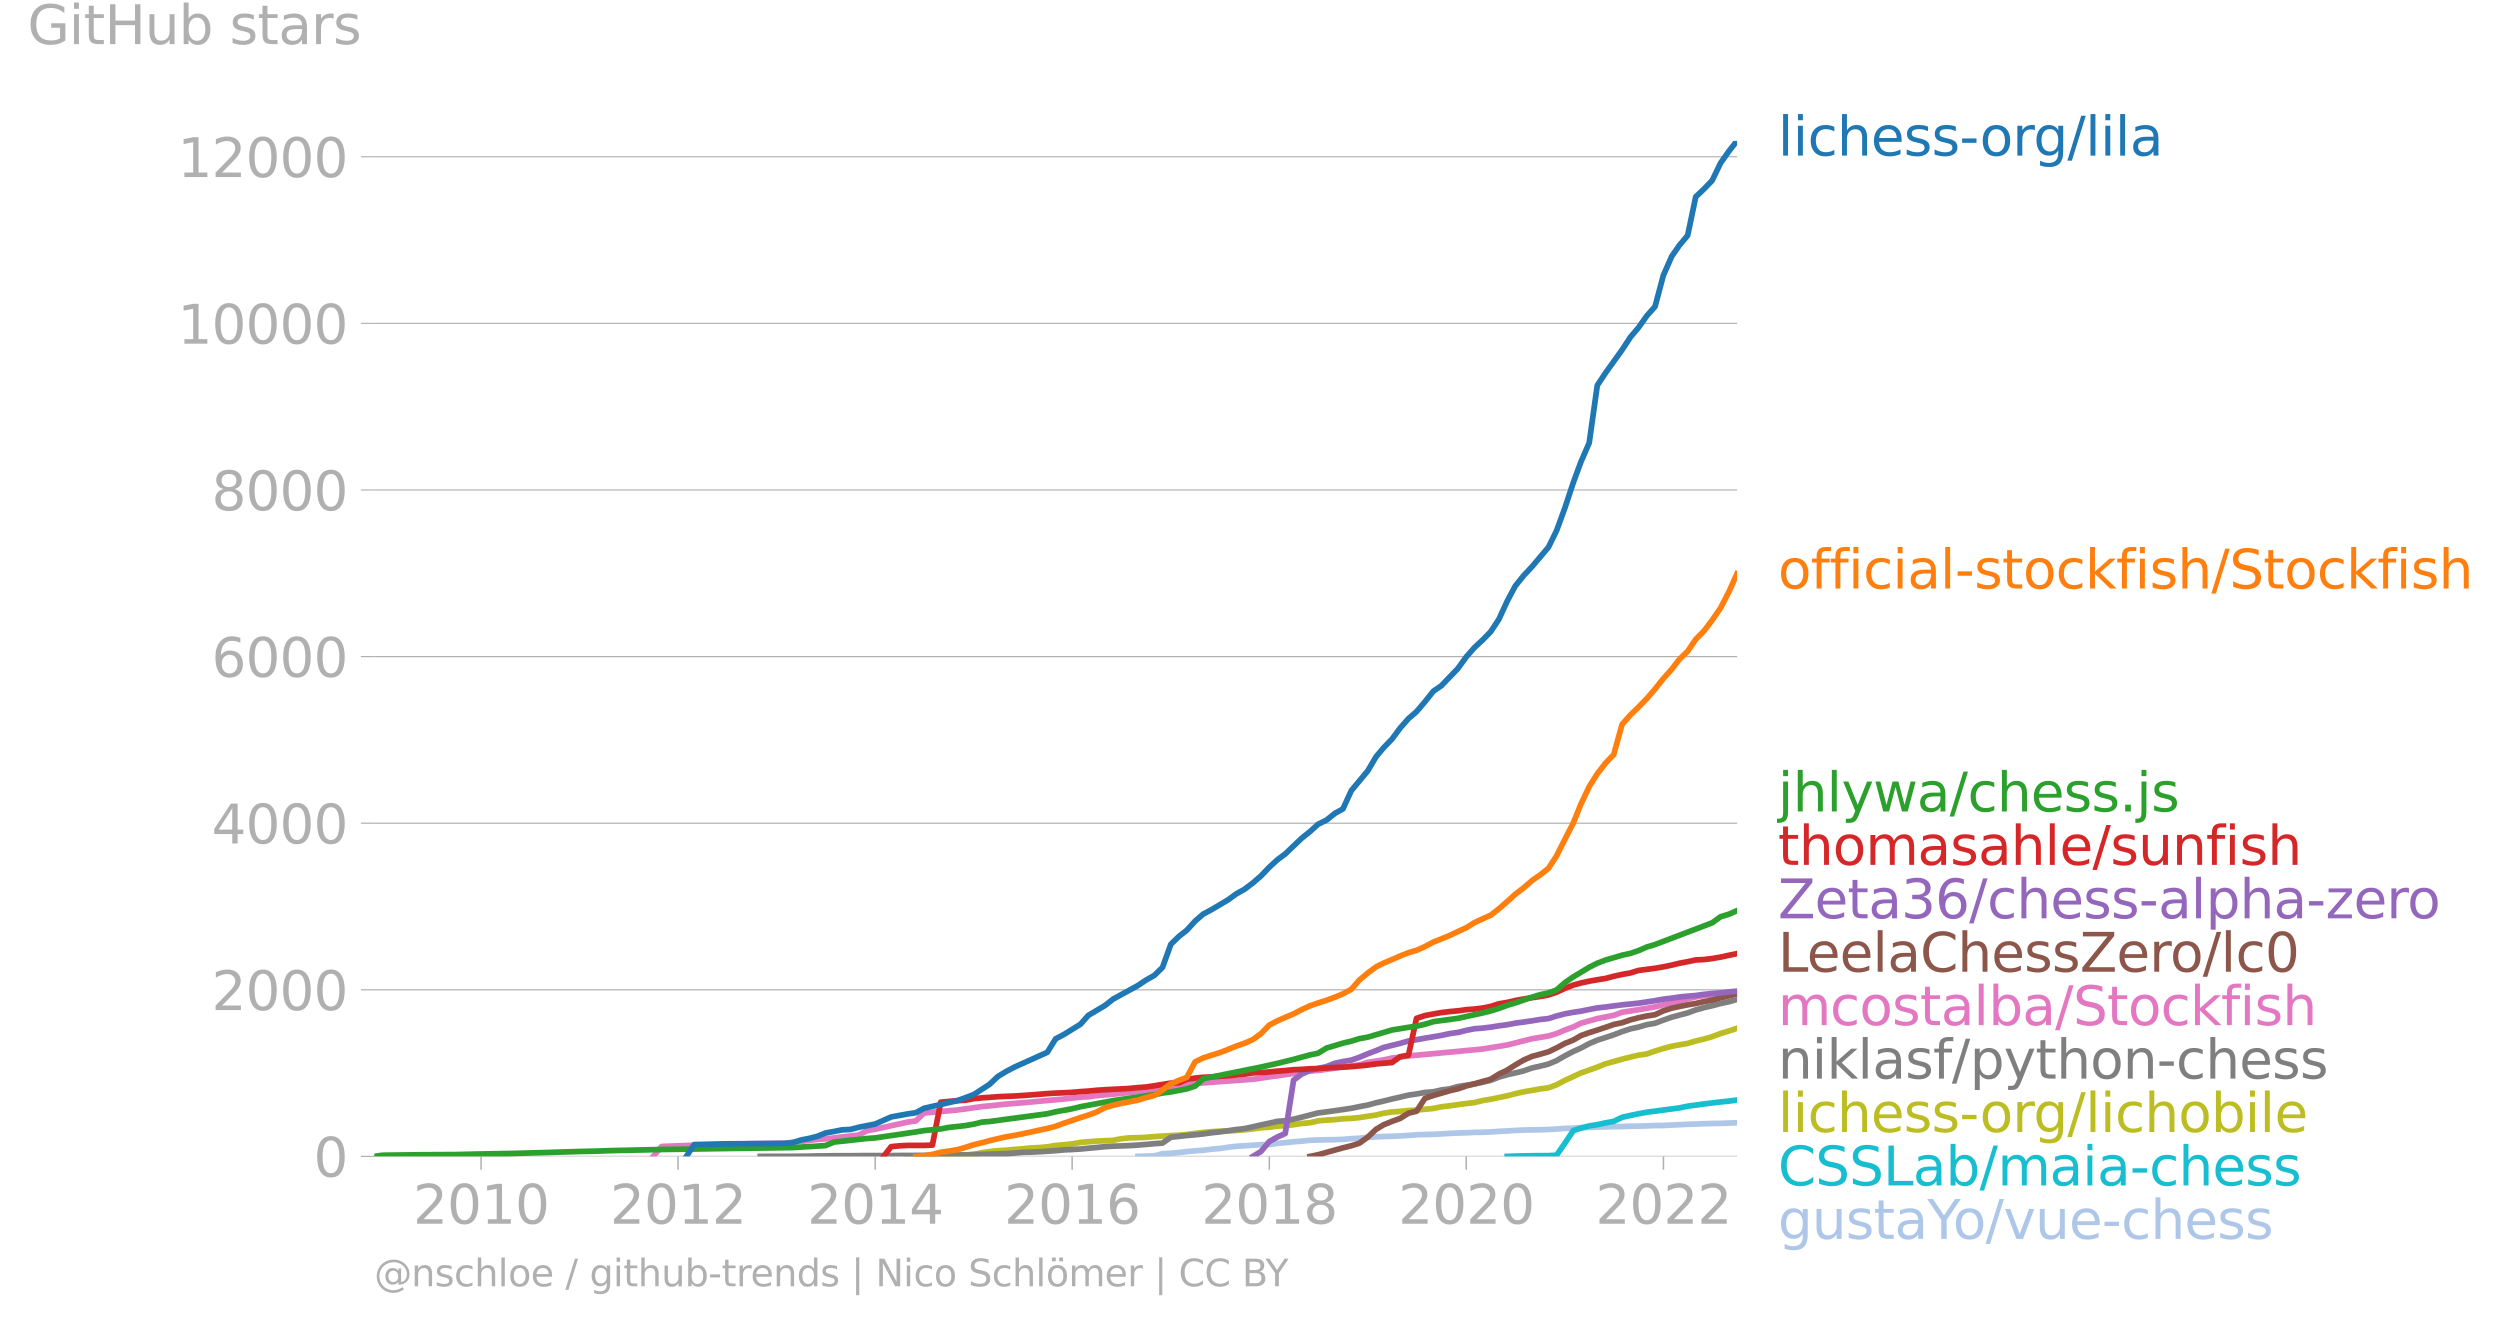 <svg xmlns:xlink="http://www.w3.org/1999/xlink" width="873.479" height="462.074" viewBox="0 0 655.109 346.556" xmlns="http://www.w3.org/2000/svg"><defs><style>*{stroke-linejoin:round;stroke-linecap:butt}</style></defs><g id="figure_1"><path d="M0 346.556h655.109V0H0v346.556z" style="fill:none" id="patch_1"/><g id="axes_1"><path d="M98.073 303.029h357.12V36.917H98.073v266.112z" style="fill:none" id="patch_2"/><g id="matplotlib.axis_1"><g id="xtick_1"><g id="line2d_1"><defs><path id="m6bfb328bb0" d="M0 0v3.5" style="stroke:#b0b0b0;stroke-width:.4"/></defs><use xlink:href="#m6bfb328bb0" x="126.066" y="303.029" style="fill:#b0b0b0;stroke:#b0b0b0;stroke-width:.4"/></g><g style="fill:#b0b0b0" transform="matrix(.14 0 0 -.14 108.25 320.666)" id="text_1"><defs><path id="DejaVuSans-32" d="M1228 531h2203V0H469v531q359 372 979 998 621 627 780 809 303 340 423 576 121 236 121 464 0 372-261 606-261 235-680 235-297 0-627-103-329-103-704-313v638q381 153 712 231 332 78 607 78 725 0 1156-363 431-362 431-968 0-288-108-546-107-257-392-607-78-91-497-524-418-433-1181-1211z" transform="scale(.016)"/><path id="DejaVuSans-30" d="M2034 4250q-487 0-733-480-245-479-245-1442 0-959 245-1439 246-480 733-480 491 0 736 480 246 480 246 1439 0 963-246 1442-245 480-736 480zm0 500q785 0 1199-621 414-620 414-1801 0-1178-414-1799Q2819-91 2034-91q-784 0-1198 620-414 621-414 1799 0 1181 414 1801 414 621 1198 621z" transform="scale(.016)"/><path id="DejaVuSans-31" d="M794 531h1031v3560L703 3866v575l1116 225h631V531h1031V0H794v531z" transform="scale(.016)"/></defs><use xlink:href="#DejaVuSans-32"/><use xlink:href="#DejaVuSans-30" x="63.623"/><use xlink:href="#DejaVuSans-31" x="127.246"/><use xlink:href="#DejaVuSans-30" x="190.869"/></g></g><g id="xtick_2"><use xlink:href="#m6bfb328bb0" x="177.669" y="303.029" style="fill:#b0b0b0;stroke:#b0b0b0;stroke-width:.4" id="line2d_2"/><g style="fill:#b0b0b0" transform="matrix(.14 0 0 -.14 159.854 320.666)" id="text_2"><use xlink:href="#DejaVuSans-32"/><use xlink:href="#DejaVuSans-30" x="63.623"/><use xlink:href="#DejaVuSans-31" x="127.246"/><use xlink:href="#DejaVuSans-32" x="190.869"/></g></g><g id="xtick_3"><use xlink:href="#m6bfb328bb0" x="229.342" y="303.029" style="fill:#b0b0b0;stroke:#b0b0b0;stroke-width:.4" id="line2d_3"/><g style="fill:#b0b0b0" transform="matrix(.14 0 0 -.14 211.527 320.666)" id="text_3"><defs><path id="DejaVuSans-34" d="M2419 4116 825 1625h1594v2491zm-166 550h794V1625h666v-525h-666V0h-628v1100H313v609l1940 2957z" transform="scale(.016)"/></defs><use xlink:href="#DejaVuSans-32"/><use xlink:href="#DejaVuSans-30" x="63.623"/><use xlink:href="#DejaVuSans-31" x="127.246"/><use xlink:href="#DejaVuSans-34" x="190.869"/></g></g><g id="xtick_4"><use xlink:href="#m6bfb328bb0" x="280.945" y="303.029" style="fill:#b0b0b0;stroke:#b0b0b0;stroke-width:.4" id="line2d_4"/><g style="fill:#b0b0b0" transform="matrix(.14 0 0 -.14 263.13 320.666)" id="text_4"><defs><path id="DejaVuSans-36" d="M2113 2584q-425 0-674-291-248-290-248-796 0-503 248-796 249-292 674-292t673 292q248 293 248 796 0 506-248 796-248 291-673 291zm1253 1979v-575q-238 112-480 171-242 60-480 60-625 0-955-422-329-422-376-1275 184 272 462 417 279 145 613 145 703 0 1111-427 408-426 408-1160 0-719-425-1154Q2819-91 2113-91q-810 0-1238 620-428 621-428 1799 0 1106 525 1764t1409 658q238 0 480-47t505-140z" transform="scale(.016)"/></defs><use xlink:href="#DejaVuSans-32"/><use xlink:href="#DejaVuSans-30" x="63.623"/><use xlink:href="#DejaVuSans-31" x="127.246"/><use xlink:href="#DejaVuSans-36" x="190.869"/></g></g><g id="xtick_5"><use xlink:href="#m6bfb328bb0" x="332.619" y="303.029" style="fill:#b0b0b0;stroke:#b0b0b0;stroke-width:.4" id="line2d_5"/><g style="fill:#b0b0b0" transform="matrix(.14 0 0 -.14 314.804 320.666)" id="text_5"><defs><path id="DejaVuSans-38" d="M2034 2216q-450 0-708-241-257-241-257-662 0-422 257-663 258-241 708-241t709 242q260 243 260 662 0 421-258 662-257 241-711 241zm-631 268q-406 100-633 378-226 279-226 679 0 559 398 884 399 325 1092 325 697 0 1094-325t397-884q0-400-227-679-226-278-629-378 456-106 710-416 255-309 255-755 0-679-414-1042Q2806-91 2034-91q-771 0-1186 362-414 363-414 1042 0 446 256 755 257 310 713 416zm-231 997q0-362 226-565 227-203 636-203 407 0 636 203 230 203 230 565 0 363-230 566-229 203-636 203-409 0-636-203-226-203-226-566z" transform="scale(.016)"/></defs><use xlink:href="#DejaVuSans-32"/><use xlink:href="#DejaVuSans-30" x="63.623"/><use xlink:href="#DejaVuSans-31" x="127.246"/><use xlink:href="#DejaVuSans-38" x="190.869"/></g></g><g id="xtick_6"><use xlink:href="#m6bfb328bb0" x="384.222" y="303.029" style="fill:#b0b0b0;stroke:#b0b0b0;stroke-width:.4" id="line2d_6"/><g style="fill:#b0b0b0" transform="matrix(.14 0 0 -.14 366.407 320.666)" id="text_6"><use xlink:href="#DejaVuSans-32"/><use xlink:href="#DejaVuSans-30" x="63.623"/><use xlink:href="#DejaVuSans-32" x="127.246"/><use xlink:href="#DejaVuSans-30" x="190.869"/></g></g><g id="xtick_7"><use xlink:href="#m6bfb328bb0" x="435.895" y="303.029" style="fill:#b0b0b0;stroke:#b0b0b0;stroke-width:.4" id="line2d_7"/><g style="fill:#b0b0b0" transform="matrix(.14 0 0 -.14 418.08 320.666)" id="text_7"><use xlink:href="#DejaVuSans-32"/><use xlink:href="#DejaVuSans-30" x="63.623"/><use xlink:href="#DejaVuSans-32" x="127.246"/><use xlink:href="#DejaVuSans-32" x="190.869"/></g></g></g><g id="matplotlib.axis_2"><g id="ytick_1"><path d="M98.073 303.029h357.12" clip-path="url(#p4078366bc5)" style="fill:none;stroke:#b0b0b0;stroke-width:.3;stroke-linecap:square" id="line2d_8"/><g id="line2d_9"><defs><path id="me479a4ca26" d="M0 0h-3.5" style="stroke:#b0b0b0;stroke-width:.3"/></defs><use xlink:href="#me479a4ca26" x="98.073" y="303.029" style="fill:#b0b0b0;stroke:#b0b0b0;stroke-width:.3"/></g><use xlink:href="#DejaVuSans-30" style="fill:#b0b0b0" transform="matrix(.14 0 0 -.14 82.166 308.348)" id="text_8"/></g><g id="ytick_2"><path d="M98.073 259.372h357.12" clip-path="url(#p4078366bc5)" style="fill:none;stroke:#b0b0b0;stroke-width:.3;stroke-linecap:square" id="line2d_10"/><use xlink:href="#me479a4ca26" x="98.073" y="259.372" style="fill:#b0b0b0;stroke:#b0b0b0;stroke-width:.3" id="line2d_11"/><g style="fill:#b0b0b0" transform="matrix(.14 0 0 -.14 55.443 264.69)" id="text_9"><use xlink:href="#DejaVuSans-32"/><use xlink:href="#DejaVuSans-30" x="63.623"/><use xlink:href="#DejaVuSans-30" x="127.246"/><use xlink:href="#DejaVuSans-30" x="190.869"/></g></g><g id="ytick_3"><path d="M98.073 215.714h357.12" clip-path="url(#p4078366bc5)" style="fill:none;stroke:#b0b0b0;stroke-width:.3;stroke-linecap:square" id="line2d_12"/><use xlink:href="#me479a4ca26" x="98.073" y="215.714" style="fill:#b0b0b0;stroke:#b0b0b0;stroke-width:.3" id="line2d_13"/><g style="fill:#b0b0b0" transform="matrix(.14 0 0 -.14 55.443 221.033)" id="text_10"><use xlink:href="#DejaVuSans-34"/><use xlink:href="#DejaVuSans-30" x="63.623"/><use xlink:href="#DejaVuSans-30" x="127.246"/><use xlink:href="#DejaVuSans-30" x="190.869"/></g></g><g id="ytick_4"><path d="M98.073 172.057h357.12" clip-path="url(#p4078366bc5)" style="fill:none;stroke:#b0b0b0;stroke-width:.3;stroke-linecap:square" id="line2d_14"/><use xlink:href="#me479a4ca26" x="98.073" y="172.057" style="fill:#b0b0b0;stroke:#b0b0b0;stroke-width:.3" id="line2d_15"/><g style="fill:#b0b0b0" transform="matrix(.14 0 0 -.14 55.443 177.376)" id="text_11"><use xlink:href="#DejaVuSans-36"/><use xlink:href="#DejaVuSans-30" x="63.623"/><use xlink:href="#DejaVuSans-30" x="127.246"/><use xlink:href="#DejaVuSans-30" x="190.869"/></g></g><g id="ytick_5"><path d="M98.073 128.4h357.12" clip-path="url(#p4078366bc5)" style="fill:none;stroke:#b0b0b0;stroke-width:.3;stroke-linecap:square" id="line2d_16"/><use xlink:href="#me479a4ca26" x="98.073" y="128.4" style="fill:#b0b0b0;stroke:#b0b0b0;stroke-width:.3" id="line2d_17"/><g style="fill:#b0b0b0" transform="matrix(.14 0 0 -.14 55.443 133.719)" id="text_12"><use xlink:href="#DejaVuSans-38"/><use xlink:href="#DejaVuSans-30" x="63.623"/><use xlink:href="#DejaVuSans-30" x="127.246"/><use xlink:href="#DejaVuSans-30" x="190.869"/></g></g><g id="ytick_6"><path d="M98.073 84.743h357.12" clip-path="url(#p4078366bc5)" style="fill:none;stroke:#b0b0b0;stroke-width:.3;stroke-linecap:square" id="line2d_18"/><use xlink:href="#me479a4ca26" x="98.073" y="84.743" style="fill:#b0b0b0;stroke:#b0b0b0;stroke-width:.3" id="line2d_19"/><g style="fill:#b0b0b0" transform="matrix(.14 0 0 -.14 46.536 90.062)" id="text_13"><use xlink:href="#DejaVuSans-31"/><use xlink:href="#DejaVuSans-30" x="63.623"/><use xlink:href="#DejaVuSans-30" x="127.246"/><use xlink:href="#DejaVuSans-30" x="190.869"/><use xlink:href="#DejaVuSans-30" x="254.492"/></g></g><g id="ytick_7"><path d="M98.073 41.086h357.12" clip-path="url(#p4078366bc5)" style="fill:none;stroke:#b0b0b0;stroke-width:.3;stroke-linecap:square" id="line2d_20"/><use xlink:href="#me479a4ca26" x="98.073" y="41.086" style="fill:#b0b0b0;stroke:#b0b0b0;stroke-width:.3" id="line2d_21"/><g style="fill:#b0b0b0" transform="matrix(.14 0 0 -.14 46.536 46.405)" id="text_14"><use xlink:href="#DejaVuSans-31"/><use xlink:href="#DejaVuSans-32" x="63.623"/><use xlink:href="#DejaVuSans-30" x="127.246"/><use xlink:href="#DejaVuSans-30" x="190.869"/><use xlink:href="#DejaVuSans-30" x="254.492"/></g></g><g style="fill:#b0b0b0" transform="matrix(.14 0 0 -.14 7.2 11.563)" id="text_15"><defs><path id="DejaVuSans-47" d="M3809 666v1253H2778v519h1656V434q-365-259-806-392-440-133-940-133-1094 0-1712 639-617 640-617 1780 0 1144 617 1783 618 639 1712 639 456 0 867-113 411-112 758-331v-672q-350 297-744 447t-828 150q-857 0-1287-478-429-478-429-1425 0-944 429-1422 430-478 1287-478 334 0 596 58 263 58 472 180z" transform="scale(.016)"/><path id="DejaVuSans-69" d="M603 3500h575V0H603v3500zm0 1363h575v-729H603v729z" transform="scale(.016)"/><path id="DejaVuSans-74" d="M1172 4494v-994h1184v-447H1172V1153q0-428 117-550t477-122h590V0h-590q-666 0-919 248-253 249-253 905v1900H172v447h422v994h578z" transform="scale(.016)"/><path id="DejaVuSans-48" d="M628 4666h631V2753h2294v1913h631V0h-631v2222H1259V0H628v4666z" transform="scale(.016)"/><path id="DejaVuSans-75" d="M544 1381v2119h575V1403q0-497 193-746 194-248 582-248 465 0 735 297 271 297 271 810v1984h575V0h-575v538q-209-319-486-474-276-155-642-155-603 0-916 375-312 375-312 1097zm1447 2203z" transform="scale(.016)"/><path id="DejaVuSans-62" d="M3116 1747q0 634-261 995t-717 361q-457 0-718-361t-261-995q0-634 261-995t718-361q456 0 717 361t261 995zM1159 2969q182 312 458 463 277 152 661 152 638 0 1036-506 399-506 399-1331T3314 415Q2916-91 2278-91q-384 0-661 152-276 152-458 464V0H581v4863h578V2969z" transform="scale(.016)"/><path id="DejaVuSans-73" d="M2834 3397v-544q-243 125-506 187-262 63-544 63-428 0-642-131t-214-394q0-200 153-314t616-217l197-44q612-131 870-370t258-667q0-488-386-773Q2250-91 1575-91q-281 0-586 55T347 128v594q319-166 628-249 309-82 613-82 406 0 624 139 219 139 219 392 0 234-158 359-157 125-692 241l-200 47q-534 112-772 345-237 233-237 639 0 494 350 762 350 269 994 269 318 0 599-47 282-46 519-140z" transform="scale(.016)"/><path id="DejaVuSans-61" d="M2194 1759q-697 0-966-159t-269-544q0-306 202-486 202-179 548-179 479 0 768 339t289 901v128h-572zm1147 238V0h-575v531q-197-318-491-470T1556-91q-537 0-855 302-317 302-317 808 0 590 395 890 396 300 1180 300h807v57q0 397-261 614t-733 217q-300 0-585-72-284-72-546-216v532q315 122 612 182 297 61 578 61 760 0 1135-394 375-393 375-1193z" transform="scale(.016)"/><path id="DejaVuSans-72" d="M2631 2963q-97 56-211 82-114 27-251 27-488 0-749-317t-261-911V0H581v3500h578v-544q182 319 472 473 291 155 707 155 59 0 131-8 72-7 159-23l3-590z" transform="scale(.016)"/></defs><use xlink:href="#DejaVuSans-47"/><use xlink:href="#DejaVuSans-69" x="77.49"/><use xlink:href="#DejaVuSans-74" x="105.273"/><use xlink:href="#DejaVuSans-48" x="144.482"/><use xlink:href="#DejaVuSans-75" x="219.678"/><use xlink:href="#DejaVuSans-62" x="283.057"/><use xlink:href="#DejaVuSans-20" x="346.533"/><use xlink:href="#DejaVuSans-73" x="378.32"/><use xlink:href="#DejaVuSans-74" x="430.42"/><use xlink:href="#DejaVuSans-61" x="469.629"/><use xlink:href="#DejaVuSans-72" x="530.908"/><use xlink:href="#DejaVuSans-73" x="572.021"/></g></g><path d="m298.193 303.029 2.12-.066 2.192-.087 2.12-.546 2.192-.13 2.192-.197 1.979-.24 2.191-.197 2.12-.153 2.192-.283 2.12-.175 2.192-.328 2.192-.261 2.12-.131 2.192-.131 2.12-.153 2.192-.066 2.191-.283 1.98-.175 2.19-.24 2.121-.153 2.192-.24 2.12-.066 2.192-.065 2.191-.022 2.12-.087 2.192-.175 2.12-.13 2.192-.197 2.191-.175 1.98-.065 2.191-.066 2.12-.087 2.192-.131 2.12-.175 2.192-.065 2.191-.066 2.121-.087 2.192-.153 2.12-.087 2.192-.066 2.19-.109 2.05-.022 2.192-.087 2.12-.153 2.192-.109 2.12-.13 2.192-.11 2.192-.044 2.12-.022 2.192-.087 2.12-.109 2.192-.175 2.191-.043 1.98-.153 2.19-.044 2.121-.109 2.192-.044 2.12-.065 2.192-.022 2.191-.087 2.12-.022 2.192-.065 2.12-.088 2.192-.022 2.191-.109 1.98-.087 2.191-.11 2.12-.065 2.192-.087 2.12-.065 2.192-.022 2.191-.088 2.121-.065" clip-path="url(#p4078366bc5)" style="fill:none;stroke:#aec7e8;stroke-width:1.5;stroke-linecap:square" id="line2d_22"/><path d="m394.966 303.029 2.12-.088 2.192-.043 2.192-.044 2.12-.022h2.192l2.12-.13 2.192-3.166 2.191-3.274 1.98-.655 2.19-.568 2.121-.327 2.192-.48 2.12-.393 2.192-1.07 2.191-.48 2.12-.437 2.192-.414 2.12-.262 2.192-.306 2.191-.284 1.98-.262 2.191-.458 2.12-.284 2.192-.305 2.12-.262 2.192-.262 2.191-.219 2.121-.283" clip-path="url(#p4078366bc5)" style="fill:none;stroke:#17becf;stroke-width:1.5;stroke-linecap:square" id="line2d_23"/><path d="m237.825 303.029 2.191-.088 2.121-.065 2.191-.044 2.192-.087 2.12-.066h2.192l2.12-.021 2.192-.175 2.191-.437 1.98-.283 2.19-.24 2.121-.11 2.192-.218 2.12-.153 2.192-.24 2.191-.087 2.12-.197 2.192-.349 2.12-.196 2.192-.219 2.191-.393 2.05-.174 2.192-.175 2.12-.087 2.192-.11 2.12-.414 2.192-.24 2.191-.044 2.12-.087 2.192-.197 2.12-.13 2.192-.132 2.192-.109 1.979-.174 2.191-.284 2.12-.262 2.192-.196 2.12-.131 2.192-.088 2.192-.087 2.12-.197 2.192-.218 2.12-.305 2.192-.131 2.191-.306 1.98-.13 2.19-.22 2.121-.348 2.192-.175 2.12-.502 2.192-.197 2.191-.13 2.12-.219 2.192-.109 2.12-.196 2.192-.35 2.191-.327 1.98-.48 2.191-.328 2.12-.153 2.192-.218 2.12-.13 2.192-.197 2.191-.219 2.121-.436 2.192-.262 2.12-.306 2.192-.284 2.19-.261 2.05-.503 2.192-.37 2.12-.437 2.192-.459 2.12-.545 2.192-.502 2.192-.371 2.12-.393 2.192-.284 2.12-.786 2.192-1.157 2.191-1.004 1.98-.939 2.19-.764 2.121-.764 2.192-.895 2.12-.567 2.192-.633 2.191-.546 2.12-.502 2.192-.327 2.12-.742 2.192-.677 2.191-.59 1.98-.37 2.191-.372 2.12-.633 2.192-.524 2.12-.61 2.192-.83 2.191-.655 2.121-.72" clip-path="url(#p4078366bc5)" style="fill:none;stroke:#bcbd22;stroke-width:1.5;stroke-linecap:square" id="line2d_24"/><g style="fill:#1f77b4" transform="matrix(.14 0 0 -.14 465.907 40.78)" id="text_16"><defs><path id="DejaVuSans-6c" d="M603 4863h575V0H603v4863z" transform="scale(.016)"/><path id="DejaVuSans-63" d="M3122 3366v-538q-244 135-489 202t-495 67q-560 0-870-355-309-354-309-995t309-996q310-354 870-354 250 0 495 67t489 202V134Q2881 22 2623-34q-257-57-548-57-791 0-1257 497-465 497-465 1341 0 856 470 1346 471 491 1290 491 265 0 518-55 253-54 491-163z" transform="scale(.016)"/><path id="DejaVuSans-68" d="M3513 2113V0h-575v2094q0 497-194 743-194 247-581 247-466 0-735-297-269-296-269-809V0H581v4863h578V2956q207 316 486 472 280 156 646 156 603 0 912-373 310-373 310-1098z" transform="scale(.016)"/><path id="DejaVuSans-65" d="M3597 1894v-281H953q38-594 358-905t892-311q331 0 642 81t618 244V178Q3153 47 2828-22t-659-69q-838 0-1327 487-489 488-489 1320 0 859 464 1363 464 505 1252 505 706 0 1117-455 411-454 411-1235zm-575 169q-6 471-264 752-258 282-683 282-481 0-770-272t-333-766l2050 4z" transform="scale(.016)"/><path id="DejaVuSans-2d" d="M313 2009h1684v-512H313v512z" transform="scale(.016)"/><path id="DejaVuSans-6f" d="M1959 3097q-462 0-731-361t-269-989q0-628 267-989 268-361 733-361 460 0 728 362 269 363 269 988 0 622-269 986-268 364-728 364zm0 487q750 0 1178-488 429-487 429-1349 0-859-429-1349Q2709-91 1959-91q-753 0-1180 489-426 490-426 1349 0 862 426 1349 427 488 1180 488z" transform="scale(.016)"/><path id="DejaVuSans-67" d="M2906 1791q0 625-258 968-257 344-723 344-462 0-720-344-258-343-258-968 0-622 258-966t720-344q466 0 723 344 258 344 258 966zm575-1357q0-893-397-1329-396-436-1215-436-303 0-572 45t-522 139v559q253-137 500-202 247-66 503-66 566 0 847 295t281 892v285q-178-310-456-463T1784 0Q1141 0 747 490 353 981 353 1791q0 812 394 1302 394 491 1037 491 388 0 666-153t456-462v531h575V434z" transform="scale(.016)"/><path id="DejaVuSans-2f" d="M1625 4666h531L531-594H0l1625 5260z" transform="scale(.016)"/></defs><use xlink:href="#DejaVuSans-6c"/><use xlink:href="#DejaVuSans-69" x="27.783"/><use xlink:href="#DejaVuSans-63" x="55.566"/><use xlink:href="#DejaVuSans-68" x="110.547"/><use xlink:href="#DejaVuSans-65" x="173.926"/><use xlink:href="#DejaVuSans-73" x="235.449"/><use xlink:href="#DejaVuSans-73" x="287.549"/><use xlink:href="#DejaVuSans-2d" x="339.648"/><use xlink:href="#DejaVuSans-6f" x="377.607"/><use xlink:href="#DejaVuSans-72" x="438.789"/><use xlink:href="#DejaVuSans-67" x="478.152"/><use xlink:href="#DejaVuSans-2f" x="541.629"/><use xlink:href="#DejaVuSans-6c" x="575.32"/><use xlink:href="#DejaVuSans-69" x="603.104"/><use xlink:href="#DejaVuSans-6c" x="630.887"/><use xlink:href="#DejaVuSans-61" x="658.67"/></g><g style="fill:#ff7f0e" transform="matrix(.14 0 0 -.14 465.907 154.223)" id="text_17"><defs><path id="DejaVuSans-66" d="M2375 4863v-479h-550q-309 0-430-125-120-125-120-450v-309h947v-447h-947V0H697v3053H147v447h550v244q0 584 272 851 272 268 862 268h544z" transform="scale(.016)"/><path id="DejaVuSans-6b" d="M581 4863h578V1991l1716 1509h734L1753 1863 3688 0h-750L1159 1709V0H581v4863z" transform="scale(.016)"/><path id="DejaVuSans-53" d="M3425 4513v-616q-359 172-678 256-319 85-616 85-515 0-795-200t-280-569q0-310 186-468 186-157 705-254l381-78q706-135 1042-474t336-907q0-679-455-1029Q2797-91 1919-91q-331 0-705 75-373 75-773 222v650q384-215 753-325 369-109 725-109 540 0 834 212 294 213 294 607 0 343-211 537t-692 291l-385 75q-706 140-1022 440-315 300-315 835 0 619 436 975t1201 356q329 0 669-60 341-59 697-177z" transform="scale(.016)"/></defs><use xlink:href="#DejaVuSans-6f"/><use xlink:href="#DejaVuSans-66" x="61.182"/><use xlink:href="#DejaVuSans-66" x="96.387"/><use xlink:href="#DejaVuSans-69" x="131.592"/><use xlink:href="#DejaVuSans-63" x="159.375"/><use xlink:href="#DejaVuSans-69" x="214.355"/><use xlink:href="#DejaVuSans-61" x="242.139"/><use xlink:href="#DejaVuSans-6c" x="303.418"/><use xlink:href="#DejaVuSans-2d" x="331.201"/><use xlink:href="#DejaVuSans-73" x="367.285"/><use xlink:href="#DejaVuSans-74" x="419.385"/><use xlink:href="#DejaVuSans-6f" x="458.594"/><use xlink:href="#DejaVuSans-63" x="519.775"/><use xlink:href="#DejaVuSans-6b" x="574.756"/><use xlink:href="#DejaVuSans-66" x="632.666"/><use xlink:href="#DejaVuSans-69" x="667.871"/><use xlink:href="#DejaVuSans-73" x="695.654"/><use xlink:href="#DejaVuSans-68" x="747.754"/><use xlink:href="#DejaVuSans-2f" x="811.133"/><use xlink:href="#DejaVuSans-53" x="844.824"/><use xlink:href="#DejaVuSans-74" x="908.301"/><use xlink:href="#DejaVuSans-6f" x="947.51"/><use xlink:href="#DejaVuSans-63" x="1008.691"/><use xlink:href="#DejaVuSans-6b" x="1063.672"/><use xlink:href="#DejaVuSans-66" x="1121.582"/><use xlink:href="#DejaVuSans-69" x="1156.787"/><use xlink:href="#DejaVuSans-73" x="1184.57"/><use xlink:href="#DejaVuSans-68" x="1236.67"/></g><g style="fill:#2ca02c" transform="matrix(.14 0 0 -.14 465.907 212.638)" id="text_18"><defs><path id="DejaVuSans-6a" d="M603 3500h575V-63q0-668-255-968-254-300-820-300h-219v487H38q328 0 446 152Q603-541 603-63v3563zm0 1363h575v-729H603v729z" transform="scale(.016)"/><path id="DejaVuSans-79" d="M2059-325q-243-625-475-815-231-191-618-191H506v481h338q237 0 368 113 132 112 291 531l103 262L191 3500h609L1894 763l1094 2737h609L2059-325z" transform="scale(.016)"/><path id="DejaVuSans-77" d="M269 3500h575l719-2731 715 2731h678l719-2731 716 2731h575L4050 0h-678l-753 2869L1863 0h-679L269 3500z" transform="scale(.016)"/><path id="DejaVuSans-2e" d="M684 794h660V0H684v794z" transform="scale(.016)"/></defs><use xlink:href="#DejaVuSans-6a"/><use xlink:href="#DejaVuSans-68" x="27.783"/><use xlink:href="#DejaVuSans-6c" x="91.162"/><use xlink:href="#DejaVuSans-79" x="118.945"/><use xlink:href="#DejaVuSans-77" x="178.125"/><use xlink:href="#DejaVuSans-61" x="259.912"/><use xlink:href="#DejaVuSans-2f" x="321.191"/><use xlink:href="#DejaVuSans-63" x="354.883"/><use xlink:href="#DejaVuSans-68" x="409.863"/><use xlink:href="#DejaVuSans-65" x="473.242"/><use xlink:href="#DejaVuSans-73" x="534.766"/><use xlink:href="#DejaVuSans-73" x="586.865"/><use xlink:href="#DejaVuSans-2e" x="638.965"/><use xlink:href="#DejaVuSans-6a" x="670.752"/><use xlink:href="#DejaVuSans-73" x="698.535"/></g><g style="fill:#d62728" transform="matrix(.14 0 0 -.14 465.907 226.638)" id="text_19"><defs><path id="DejaVuSans-6d" d="M3328 2828q216 388 516 572t706 184q547 0 844-383 297-382 297-1088V0h-578v2094q0 503-179 746-178 244-543 244-447 0-707-297-259-296-259-809V0h-578v2094q0 506-178 748t-550 242q-441 0-701-298-259-298-259-808V0H581v3500h578v-544q197 322 472 475t653 153q382 0 649-194 267-193 395-562z" transform="scale(.016)"/><path id="DejaVuSans-6e" d="M3513 2113V0h-575v2094q0 497-194 743-194 247-581 247-466 0-735-297-269-296-269-809V0H581v3500h578v-544q207 316 486 472 280 156 646 156 603 0 912-373 310-373 310-1098z" transform="scale(.016)"/></defs><use xlink:href="#DejaVuSans-74"/><use xlink:href="#DejaVuSans-68" x="39.209"/><use xlink:href="#DejaVuSans-6f" x="102.588"/><use xlink:href="#DejaVuSans-6d" x="163.77"/><use xlink:href="#DejaVuSans-61" x="261.182"/><use xlink:href="#DejaVuSans-73" x="322.461"/><use xlink:href="#DejaVuSans-61" x="374.561"/><use xlink:href="#DejaVuSans-68" x="435.84"/><use xlink:href="#DejaVuSans-6c" x="499.219"/><use xlink:href="#DejaVuSans-65" x="527.002"/><use xlink:href="#DejaVuSans-2f" x="588.525"/><use xlink:href="#DejaVuSans-73" x="622.217"/><use xlink:href="#DejaVuSans-75" x="674.316"/><use xlink:href="#DejaVuSans-6e" x="737.695"/><use xlink:href="#DejaVuSans-66" x="801.074"/><use xlink:href="#DejaVuSans-69" x="836.279"/><use xlink:href="#DejaVuSans-73" x="864.063"/><use xlink:href="#DejaVuSans-68" x="916.162"/></g><g style="fill:#9467bd" transform="matrix(.14 0 0 -.14 465.907 240.638)" id="text_20"><defs><path id="DejaVuSans-5a" d="M359 4666h3666v-482L1075 531h3022V0H288v481l2950 3653H359v532z" transform="scale(.016)"/><path id="DejaVuSans-33" d="M2597 2516q453-97 707-404 255-306 255-756 0-690-475-1069Q2609-91 1734-91q-293 0-604 58T488 141v609q262-153 574-231 313-78 654-78 593 0 904 234t311 681q0 413-289 645-289 233-804 233h-544v519h569q465 0 712 186t247 536q0 359-255 551-254 193-729 193-260 0-557-57-297-56-653-174v562q360 100 674 150t592 50q719 0 1137-327 419-326 419-882 0-388-222-655t-631-370z" transform="scale(.016)"/><path id="DejaVuSans-70" d="M1159 525v-1856H581v4831h578v-531q182 312 458 463 277 152 661 152 638 0 1036-506 399-506 399-1331T3314 415Q2916-91 2278-91q-384 0-661 152-276 152-458 464zm1957 1222q0 634-261 995t-717 361q-457 0-718-361t-261-995q0-634 261-995t718-361q456 0 717 361t261 995z" transform="scale(.016)"/><path id="DejaVuSans-7a" d="M353 3500h2731v-525L922 459h2162V0H275v525l2163 2516H353v459z" transform="scale(.016)"/></defs><use xlink:href="#DejaVuSans-5a"/><use xlink:href="#DejaVuSans-65" x="68.506"/><use xlink:href="#DejaVuSans-74" x="130.029"/><use xlink:href="#DejaVuSans-61" x="169.238"/><use xlink:href="#DejaVuSans-33" x="230.518"/><use xlink:href="#DejaVuSans-36" x="294.141"/><use xlink:href="#DejaVuSans-2f" x="357.764"/><use xlink:href="#DejaVuSans-63" x="391.455"/><use xlink:href="#DejaVuSans-68" x="446.436"/><use xlink:href="#DejaVuSans-65" x="509.814"/><use xlink:href="#DejaVuSans-73" x="571.338"/><use xlink:href="#DejaVuSans-73" x="623.438"/><use xlink:href="#DejaVuSans-2d" x="675.537"/><use xlink:href="#DejaVuSans-61" x="711.621"/><use xlink:href="#DejaVuSans-6c" x="772.9"/><use xlink:href="#DejaVuSans-70" x="800.684"/><use xlink:href="#DejaVuSans-68" x="864.16"/><use xlink:href="#DejaVuSans-61" x="927.539"/><use xlink:href="#DejaVuSans-2d" x="988.818"/><use xlink:href="#DejaVuSans-7a" x="1024.902"/><use xlink:href="#DejaVuSans-65" x="1077.393"/><use xlink:href="#DejaVuSans-72" x="1138.916"/><use xlink:href="#DejaVuSans-6f" x="1177.779"/></g><g style="fill:#8c564b" transform="matrix(.14 0 0 -.14 465.907 254.638)" id="text_21"><defs><path id="DejaVuSans-4c" d="M628 4666h631V531h2272V0H628v4666z" transform="scale(.016)"/><path id="DejaVuSans-43" d="M4122 4306v-665q-319 297-680 443-361 147-767 147-800 0-1225-489t-425-1414q0-922 425-1411t1225-489q406 0 767 147t680 444V359q-331-225-702-338-370-112-782-112-1060 0-1670 648-609 649-609 1771 0 1125 609 1773 610 649 1670 649 418 0 788-111 371-111 696-333z" transform="scale(.016)"/></defs><use xlink:href="#DejaVuSans-4c"/><use xlink:href="#DejaVuSans-65" x="53.963"/><use xlink:href="#DejaVuSans-65" x="115.486"/><use xlink:href="#DejaVuSans-6c" x="177.01"/><use xlink:href="#DejaVuSans-61" x="204.793"/><use xlink:href="#DejaVuSans-43" x="266.072"/><use xlink:href="#DejaVuSans-68" x="335.896"/><use xlink:href="#DejaVuSans-65" x="399.275"/><use xlink:href="#DejaVuSans-73" x="460.799"/><use xlink:href="#DejaVuSans-73" x="512.898"/><use xlink:href="#DejaVuSans-5a" x="564.998"/><use xlink:href="#DejaVuSans-65" x="633.504"/><use xlink:href="#DejaVuSans-72" x="695.027"/><use xlink:href="#DejaVuSans-6f" x="733.891"/><use xlink:href="#DejaVuSans-2f" x="795.072"/><use xlink:href="#DejaVuSans-6c" x="828.764"/><use xlink:href="#DejaVuSans-63" x="856.547"/><use xlink:href="#DejaVuSans-30" x="911.527"/></g><g style="fill:#e377c2" transform="matrix(.14 0 0 -.14 465.907 268.638)" id="text_22"><use xlink:href="#DejaVuSans-6d"/><use xlink:href="#DejaVuSans-63" x="97.412"/><use xlink:href="#DejaVuSans-6f" x="152.393"/><use xlink:href="#DejaVuSans-73" x="213.574"/><use xlink:href="#DejaVuSans-74" x="265.674"/><use xlink:href="#DejaVuSans-61" x="304.883"/><use xlink:href="#DejaVuSans-6c" x="366.162"/><use xlink:href="#DejaVuSans-62" x="393.945"/><use xlink:href="#DejaVuSans-61" x="457.422"/><use xlink:href="#DejaVuSans-2f" x="518.701"/><use xlink:href="#DejaVuSans-53" x="552.393"/><use xlink:href="#DejaVuSans-74" x="615.869"/><use xlink:href="#DejaVuSans-6f" x="655.078"/><use xlink:href="#DejaVuSans-63" x="716.26"/><use xlink:href="#DejaVuSans-6b" x="771.24"/><use xlink:href="#DejaVuSans-66" x="829.15"/><use xlink:href="#DejaVuSans-69" x="864.355"/><use xlink:href="#DejaVuSans-73" x="892.139"/><use xlink:href="#DejaVuSans-68" x="944.238"/></g><g style="fill:#7f7f7f" transform="matrix(.14 0 0 -.14 465.907 282.638)" id="text_23"><use xlink:href="#DejaVuSans-6e"/><use xlink:href="#DejaVuSans-69" x="63.379"/><use xlink:href="#DejaVuSans-6b" x="91.162"/><use xlink:href="#DejaVuSans-6c" x="149.072"/><use xlink:href="#DejaVuSans-61" x="176.855"/><use xlink:href="#DejaVuSans-73" x="238.135"/><use xlink:href="#DejaVuSans-66" x="290.234"/><use xlink:href="#DejaVuSans-2f" x="325.439"/><use xlink:href="#DejaVuSans-70" x="359.131"/><use xlink:href="#DejaVuSans-79" x="422.607"/><use xlink:href="#DejaVuSans-74" x="481.787"/><use xlink:href="#DejaVuSans-68" x="520.996"/><use xlink:href="#DejaVuSans-6f" x="584.375"/><use xlink:href="#DejaVuSans-6e" x="645.557"/><use xlink:href="#DejaVuSans-2d" x="708.936"/><use xlink:href="#DejaVuSans-63" x="745.02"/><use xlink:href="#DejaVuSans-68" x="800"/><use xlink:href="#DejaVuSans-65" x="863.379"/><use xlink:href="#DejaVuSans-73" x="924.902"/><use xlink:href="#DejaVuSans-73" x="977.002"/></g><g style="fill:#bcbd22" transform="matrix(.14 0 0 -.14 465.907 296.638)" id="text_24"><use xlink:href="#DejaVuSans-6c"/><use xlink:href="#DejaVuSans-69" x="27.783"/><use xlink:href="#DejaVuSans-63" x="55.566"/><use xlink:href="#DejaVuSans-68" x="110.547"/><use xlink:href="#DejaVuSans-65" x="173.926"/><use xlink:href="#DejaVuSans-73" x="235.449"/><use xlink:href="#DejaVuSans-73" x="287.549"/><use xlink:href="#DejaVuSans-2d" x="339.648"/><use xlink:href="#DejaVuSans-6f" x="377.607"/><use xlink:href="#DejaVuSans-72" x="438.789"/><use xlink:href="#DejaVuSans-67" x="478.152"/><use xlink:href="#DejaVuSans-2f" x="541.629"/><use xlink:href="#DejaVuSans-6c" x="575.32"/><use xlink:href="#DejaVuSans-69" x="603.104"/><use xlink:href="#DejaVuSans-63" x="630.887"/><use xlink:href="#DejaVuSans-68" x="685.867"/><use xlink:href="#DejaVuSans-6f" x="749.246"/><use xlink:href="#DejaVuSans-62" x="810.428"/><use xlink:href="#DejaVuSans-69" x="873.904"/><use xlink:href="#DejaVuSans-6c" x="901.688"/><use xlink:href="#DejaVuSans-65" x="929.471"/></g><g style="fill:#17becf" transform="matrix(.14 0 0 -.14 465.907 310.638)" id="text_25"><use xlink:href="#DejaVuSans-43"/><use xlink:href="#DejaVuSans-53" x="69.824"/><use xlink:href="#DejaVuSans-53" x="133.301"/><use xlink:href="#DejaVuSans-4c" x="196.777"/><use xlink:href="#DejaVuSans-61" x="252.49"/><use xlink:href="#DejaVuSans-62" x="313.77"/><use xlink:href="#DejaVuSans-2f" x="377.246"/><use xlink:href="#DejaVuSans-6d" x="410.938"/><use xlink:href="#DejaVuSans-61" x="508.35"/><use xlink:href="#DejaVuSans-69" x="569.629"/><use xlink:href="#DejaVuSans-61" x="597.412"/><use xlink:href="#DejaVuSans-2d" x="658.691"/><use xlink:href="#DejaVuSans-63" x="694.775"/><use xlink:href="#DejaVuSans-68" x="749.756"/><use xlink:href="#DejaVuSans-65" x="813.135"/><use xlink:href="#DejaVuSans-73" x="874.658"/><use xlink:href="#DejaVuSans-73" x="926.758"/></g><g style="fill:#aec7e8" transform="matrix(.14 0 0 -.14 465.907 324.638)" id="text_26"><defs><path id="DejaVuSans-59" d="M-13 4666h679l1293-1919 1285 1919h678L2272 2222V0h-634v2222L-13 4666z" transform="scale(.016)"/><path id="DejaVuSans-76" d="M191 3500h609L1894 563l1094 2937h609L2284 0h-781L191 3500z" transform="scale(.016)"/></defs><use xlink:href="#DejaVuSans-67"/><use xlink:href="#DejaVuSans-75" x="63.477"/><use xlink:href="#DejaVuSans-73" x="126.855"/><use xlink:href="#DejaVuSans-74" x="178.955"/><use xlink:href="#DejaVuSans-61" x="218.164"/><use xlink:href="#DejaVuSans-59" x="279.443"/><use xlink:href="#DejaVuSans-6f" x="327.277"/><use xlink:href="#DejaVuSans-2f" x="388.459"/><use xlink:href="#DejaVuSans-76" x="422.15"/><use xlink:href="#DejaVuSans-75" x="481.33"/><use xlink:href="#DejaVuSans-65" x="544.709"/><use xlink:href="#DejaVuSans-2d" x="606.232"/><use xlink:href="#DejaVuSans-63" x="642.316"/><use xlink:href="#DejaVuSans-68" x="697.297"/><use xlink:href="#DejaVuSans-65" x="760.676"/><use xlink:href="#DejaVuSans-73" x="822.199"/><use xlink:href="#DejaVuSans-73" x="874.299"/></g><g style="fill:#b0b0b0" transform="matrix(.097 0 0 -.097 98.073 337.065)" id="text_27"><defs><path id="DejaVuSans-40" d="M2381 1678q0-447 222-702 222-254 610-254 384 0 604 256 221 256 221 700 0 438-225 695-225 258-607 258-378 0-602-256-223-256-223-697zm1703-934q-187-241-429-355t-564-114q-538 0-874 389t-336 1014q0 625 337 1015 338 391 873 391 322 0 565-117 244-117 428-354v409h447V722q457 69 714 417 258 349 258 902 0 334-99 628-98 294-298 544-325 409-792 626t-1017 217q-384 0-738-102-353-101-653-301-490-319-767-836-276-517-276-1120 0-497 179-932 180-434 521-765 328-325 759-495 431-171 922-171 403 0 792 136t714 389l281-347q-390-303-851-464t-936-161q-578 0-1091 205-512 205-912 595Q841 78 631 592q-209 514-209 1105 0 569 212 1084 213 516 607 907 403 396 931 607t1119 211q662 0 1229-272 568-271 952-771 234-307 357-666 124-359 124-744 0-822-497-1297T4084 263v481z" transform="scale(.016)"/><path id="DejaVuSans-64" d="M2906 2969v1894h575V0h-575v525q-181-312-458-464-276-152-664-152-634 0-1033 506-398 507-398 1332t398 1331q399 506 1033 506 388 0 664-152 277-151 458-463zM947 1747q0-634 261-995t717-361q456 0 718 361 263 361 263 995t-263 995q-262 361-718 361t-717-361q-261-361-261-995z" transform="scale(.016)"/><path id="DejaVuSans-7c" d="M1344 4891v-6400H813v6400h531z" transform="scale(.016)"/><path id="DejaVuSans-4e" d="M628 4666h850L3547 763v3903h612V0h-850L1241 3903V0H628v4666z" transform="scale(.016)"/><path id="DejaVuSans-f6" d="M1959 3097q-462 0-731-361t-269-989q0-628 267-989 268-361 733-361 460 0 728 362 269 363 269 988 0 622-269 986-268 364-728 364zm0 487q750 0 1178-488 429-487 429-1349 0-859-429-1349Q2709-91 1959-91q-753 0-1180 489-426 490-426 1349 0 862 426 1349 427 488 1180 488zm295 1266h634v-631h-634v631zm-1222 0h634v-631h-634v631z" transform="scale(.016)"/><path id="DejaVuSans-42" d="M1259 2228V519h1013q509 0 754 211 246 211 246 645 0 438-246 645-245 208-754 208H1259zm0 1919V2741h935q462 0 688 173 227 174 227 530 0 353-227 528-226 175-688 175h-935zm-631 519h1613q722 0 1112-300 391-300 391-853 0-429-200-682t-588-315q466-100 724-418 258-317 258-792 0-625-425-966Q3088 0 2303 0H628v4666z" transform="scale(.016)"/></defs><use xlink:href="#DejaVuSans-40"/><use xlink:href="#DejaVuSans-6e" x="100"/><use xlink:href="#DejaVuSans-73" x="163.379"/><use xlink:href="#DejaVuSans-63" x="215.479"/><use xlink:href="#DejaVuSans-68" x="270.459"/><use xlink:href="#DejaVuSans-6c" x="333.838"/><use xlink:href="#DejaVuSans-6f" x="361.621"/><use xlink:href="#DejaVuSans-65" x="422.803"/><use xlink:href="#DejaVuSans-20" x="484.326"/><use xlink:href="#DejaVuSans-2f" x="516.113"/><use xlink:href="#DejaVuSans-20" x="549.805"/><use xlink:href="#DejaVuSans-67" x="581.592"/><use xlink:href="#DejaVuSans-69" x="645.068"/><use xlink:href="#DejaVuSans-74" x="672.852"/><use xlink:href="#DejaVuSans-68" x="712.061"/><use xlink:href="#DejaVuSans-75" x="775.439"/><use xlink:href="#DejaVuSans-62" x="838.818"/><use xlink:href="#DejaVuSans-2d" x="902.295"/><use xlink:href="#DejaVuSans-74" x="938.379"/><use xlink:href="#DejaVuSans-72" x="977.588"/><use xlink:href="#DejaVuSans-65" x="1016.451"/><use xlink:href="#DejaVuSans-6e" x="1077.975"/><use xlink:href="#DejaVuSans-64" x="1141.354"/><use xlink:href="#DejaVuSans-73" x="1204.83"/><use xlink:href="#DejaVuSans-20" x="1256.93"/><use xlink:href="#DejaVuSans-7c" x="1288.717"/><use xlink:href="#DejaVuSans-20" x="1322.408"/><use xlink:href="#DejaVuSans-4e" x="1354.195"/><use xlink:href="#DejaVuSans-69" x="1429"/><use xlink:href="#DejaVuSans-63" x="1456.783"/><use xlink:href="#DejaVuSans-6f" x="1511.764"/><use xlink:href="#DejaVuSans-20" x="1572.945"/><use xlink:href="#DejaVuSans-53" x="1604.732"/><use xlink:href="#DejaVuSans-63" x="1668.209"/><use xlink:href="#DejaVuSans-68" x="1723.189"/><use xlink:href="#DejaVuSans-6c" x="1786.568"/><use xlink:href="#DejaVuSans-f6" x="1814.352"/><use xlink:href="#DejaVuSans-6d" x="1875.533"/><use xlink:href="#DejaVuSans-65" x="1972.945"/><use xlink:href="#DejaVuSans-72" x="2034.469"/><use xlink:href="#DejaVuSans-20" x="2075.582"/><use xlink:href="#DejaVuSans-7c" x="2107.369"/><use xlink:href="#DejaVuSans-20" x="2141.061"/><use xlink:href="#DejaVuSans-43" x="2172.848"/><use xlink:href="#DejaVuSans-43" x="2242.672"/><use xlink:href="#DejaVuSans-20" x="2312.496"/><use xlink:href="#DejaVuSans-42" x="2344.283"/><use xlink:href="#DejaVuSans-59" x="2407.387"/></g><path d="m199.229 303.029 2.12-.022H207.713l2.19-.022 2.122-.022 2.19-.065h2.122l2.19-.044h4.312l2.192-.022 2.12-.022h6.363l2.191-.021h2.121l2.191-.022H244.328l2.192-.044 2.12-.044 2.192-.021 2.12-.022 2.192-.066 2.191-.065 1.98-.066 2.19-.065 2.121-.088 2.192-.13 2.12-.197 2.192-.044 2.191-.109 2.12-.13 2.192-.154 2.12-.196 2.192-.11 2.191-.13 2.05-.197 2.192-.196 2.12-.218 2.192-.131 2.12-.066 2.192-.087 2.191-.131 2.12-.175 2.192-.196 2.12-.153 2.192-1.528 2.192-.24 1.979-.218 2.191-.197 2.12-.218 2.192-.306 2.12-.218 2.192-.306 2.192-.327 2.12-.24 2.192-.459 2.12-.502 2.192-.458 2.191-.502 1.98-.131 2.19-.415 2.121-.524 2.192-.567 2.12-.546 2.192-.284 2.191-.305 2.12-.306 2.192-.327 2.12-.437 2.192-.415 2.191-.589 1.98-.458 2.191-.546 2.12-.48 2.192-.524 2.12-.306 2.192-.393 2.191-.174 2.121-.48 2.192-.284 2.12-.612 2.192-.327 2.19-.35 2.05-.436 2.192-.524 2.12-.83 2.192-.632 2.12-.48 2.192-.524 2.192-.764 2.12-.48 2.192-.546 2.12-.895 2.192-1.266 2.191-1.135 1.98-.895 2.19-1.157 2.121-.917 2.192-.699 2.12-.698 2.192-.851 2.191-.72 2.12-.46 2.192-.632 2.12-.371 2.192-.83 2.191-.764 1.98-.545 2.191-.568 2.12-.786 2.192-.611 2.12-.48 2.192-.59 2.191-.458 2.121-.633" clip-path="url(#p4078366bc5)" style="fill:none;stroke:#7f7f7f;stroke-width:1.5;stroke-linecap:square" id="line2d_25"/><path d="m171.165 303.029 2.192-2.598 6.503-.262 12.865-.371 4.312-.11 8.695-.108 8.483-1.004 2.12-.131 8.695-1.026 2.12-1.092 4.384-.895 6.291-1.397 2.191-.305 2.121-2.074 8.695-.786 6.503-.895 6.291-.655 6.504-.545 8.624-.786 4.382-.48 2.05-.11 2.192-.305 4.312-.371 10.815-1.157 8.483-1.266 2.191-.393 15.128-1.092 14.986-2.16 2.12-.153 8.695-1.201 2.12-.262 2.192-.655 4.17-.655 2.192-.48 4.312-.546 10.816-1.004 8.553-.807 6.503-1.07 6.504-1.637 4.312-.72 2.12-.633 2.192-.94 2.191-.785 1.98-.982 4.311-1.223 4.312-.851 2.192-.808 4.312-.676 4.312-.742 6.362-1.55 4.312-1.048 2.191-.371 6.503-.175 2.121-.043h0" clip-path="url(#p4078366bc5)" style="fill:none;stroke:#e377c2;stroke-width:1.5;stroke-linecap:square" id="line2d_26"/><path d="m343.293 303.029 2.12-.437 2.192-.611 2.191-.611 2.12-.59 2.192-.545 2.12-.677 2.192-1.594 2.191-2.051 1.98-1.18 2.191-.894 2.12-.764 2.192-1.375 2.12-.524 2.192-3.362 2.191-.742 2.121-.611 2.192-.655 2.12-.48 2.192-.764 2.19-.568 2.05-.59 2.192-.61 2.12-1.332 2.192-1.048 2.12-1.353 2.192-1.288 2.192-.96 2.12-.568 2.192-.633 2.12-1.026 2.192-1.179 2.191-.873 1.98-1.157 2.19-.786 2.121-.676 2.192-.72 2.12-.743 2.192-.458 2.191-.764 2.12-.546 2.192-.458 2.12-.328 2.192-1.026 2.191-.698 1.98-.437 2.191-.436 2.12-.35 2.192-.502 2.12-.37 2.192-.612 2.191-.524 2.121-.567" clip-path="url(#p4078366bc5)" style="fill:none;stroke:#8c564b;stroke-width:1.5;stroke-linecap:square" id="line2d_27"/><path d="m328.307 303.029 2.12-1.288 2.192-2.62 2.191-1.222 1.98-.873 2.19-13.992 2.121-1.572 2.192-.982 2.12-.502 2.192-.48 2.191-.874 2.12-.458 2.192-.371 2.12-.742 2.192-.917 2.191-.83 1.98-.83 2.191-.545 2.12-.524 2.192-.633 2.12-.327 2.192-.415 2.191-.35 2.121-.37 2.192-.48 2.12-.284 2.192-.546 2.19-.437 2.05-.152 2.192-.262 2.12-.35 2.192-.283 2.12-.415 2.192-.284 2.192-.327 2.12-.35 2.192-.24 2.12-.676 2.192-.568 2.191-.393 1.98-.305 2.19-.437 2.121-.415 2.192-.24 2.12-.284 2.192-.283 2.191-.219 2.12-.218 2.192-.327 2.12-.328 2.192-.393 2.191-.262 1.98-.305 2.191-.219 2.12-.174 2.192-.306 2.12-.218 2.192-.153 2.191-.262 2.121-.196" clip-path="url(#p4078366bc5)" style="fill:none;stroke:#9467bd;stroke-width:1.5;stroke-linecap:square" id="line2d_28"/><path d="m231.534 303.029 1.979-2.554 2.191-.219 2.121-.109H242.137l2.191-.087 2.192-11.242 2.12-.196 2.192-.197 2.12-.109 2.192-.415 2.191-.218 1.98-.13 2.19-.175 2.121-.088 2.192-.087 2.12-.131 2.192-.153 2.191-.174 2.12-.175 2.192-.131 2.12-.087 2.192-.11 2.191-.196 2.05-.131 2.192-.218 2.12-.131 2.192-.131 2.12-.088 2.192-.13 2.191-.219 2.12-.153 2.192-.327 2.12-.35 2.192-.349 2.192-.087 1.979-.895 2.191-.327 2.12-.219 2.192-.087 2.12-.174 2.192-.11 2.192-.24 2.12-.196 2.192-.35 2.12-.087 2.192-.153 2.191-.218 1.98-.153 2.19-.218 2.121-.087 2.192-.153 2.12-.066 2.192-.152 2.191-.131 2.12-.088 2.192-.13 2.12-.197 2.192-.218 2.191-.306 1.98-.175 2.191-.174 2.12-1.528 2.192-.393 2.12-9.67 2.192-.72 2.191-.415 2.121-.371 2.192-.262 2.12-.197 2.192-.305 2.19-.153 2.05-.262 2.192-.437 2.12-.676 2.192-.371 2.12-.502 2.192-.393 2.192-.35 2.12-.305 2.192-.415 2.12-.698 2.192-1.026 2.191-.852 1.98-.545 2.19-.48 2.121-.372 2.192-.349 2.12-.568 2.192-.48 2.191-.393 2.12-.655 2.192-.283 2.12-.284 2.192-.371 2.191-.459 1.98-.48 2.191-.415 2.12-.458 2.192-.11 2.12-.261 2.192-.371 2.191-.48 2.121-.437" clip-path="url(#p4078366bc5)" style="fill:none;stroke:#d62728;stroke-width:1.5;stroke-linecap:square" id="line2d_29"/><path d="m98.073 303.029 2.191-.306 10.674-.13 8.625-.045 4.312-.109 10.674-.196 8.694-.24 8.624-.262 4.171-.088 4.312-.152 4.312-.088 8.695-.196 6.503-.087 6.362-.11 21.49-.305 8.624-.524 2.19-.917 8.625-.939 2.191-.152 10.674-1.572 2.121-.35 4.383-.436 2.12-.393 4.312-.48 2.192-.371 2.191-.546 1.98-.153 4.311-.589 10.816-1.44 2.191-.524 4.312-.786 2.191-.546 8.554-1.594 10.815-1.571 2.12-.415 2.192-.284 4.17-.807 2.192-.72 2.12-1.943 15.128-3.056 4.383-.983 4.17-1.026 4.313-1.178 2.12-.437 2.192-1.353 4.312-1.288 2.191-.524 2.12-.655 2.192-.393 6.362-1.877 4.312-.699 2.12-.305 2.192-.502 2.191-.677 6.433-.873 6.433-1.397 2.191-.546 2.12-.655 2.192-.807 2.12-.633 4.384-1.507 2.12-.654 2.192-.459 2.12-.786 2.192-1.92 2.191-1.507 4.17-2.51 2.121-1.07 2.192-.83 4.312-1.265 2.191-.48 2.12-.72 2.192-.961 2.12-.633 12.866-4.89 2.12-.807 2.192-1.594 2.191-.655 2.121-.938h0" clip-path="url(#p4078366bc5)" style="fill:none;stroke:#2ca02c;stroke-width:1.5;stroke-linecap:square" id="line2d_30"/><path d="m240.016 303.029 2.121-.153 2.191-.371 2.192-.568 2.12-.305 2.192-.35 2.12-.61 2.192-.7 2.191-.523 1.98-.546 2.19-.524 2.121-.48 2.192-.371 2.12-.415 2.192-.48 2.191-.48 2.12-.437 2.192-.59 2.12-.785 2.192-.742 2.191-.742 2.05-.655 2.192-.808 2.12-1.135 2.192-.633 2.12-.502 2.192-.415 2.191-.436 2.12-.655 2.192-.546 2.12-1.44 2.192-1.616 2.192-.939 1.979-.742 2.191-4.082 2.12-1.026 2.192-.72 2.12-.655 2.192-.851 2.192-.895 2.12-.72 2.192-.983 2.12-1.528 2.192-2.27 2.191-1.135 1.98-.873 2.19-.917 2.121-1.113 2.192-1.004 2.12-.743 2.192-.698 2.191-.808 2.12-.895 2.192-1.178 2.12-2.423 2.192-1.834 2.191-1.637 1.98-.982 2.191-.917 2.12-.939 2.192-.873 2.12-.611 2.192-.983 2.191-1.178 2.121-.83 2.192-.917 2.12-1.004 2.192-1.004 2.19-1.353 2.05-.96 2.192-.983 2.12-1.659 2.192-1.899 2.12-1.92 2.192-1.682 2.192-1.899 2.12-1.484 2.192-1.725 2.12-3.252 2.192-4.366 2.191-4.256 1.98-4.89 2.19-4.628 2.121-3.383 2.192-2.816 2.12-2.226 2.192-7.902 2.191-2.489 2.12-2.052 2.192-2.248 2.12-2.467 2.192-2.75 2.191-2.445 1.98-2.576 2.191-2.117 2.12-3.143 2.192-2.227 2.12-2.794 2.192-3.187 2.191-4.235 2.121-4.736" clip-path="url(#p4078366bc5)" style="fill:none;stroke:#ff7f0e;stroke-width:1.5;stroke-linecap:square" id="line2d_31"/><path d="m179.86 303.029 2.05-3.1 8.624-.196 15.198-.11 1.98-.196 2.19-.699 2.122-.414 2.19-.568 2.122-.851 4.382-.83 2.12-.109 2.192-.567 4.312-.852 4.17-1.855 4.313-.786 2.191-.327 2.121-1.157 8.695-1.987 4.312-1.593 4.17-2.707 2.192-2.052 2.12-1.288 2.192-1.157 8.624-3.885 2.191-3.536 2.12-1.114 4.383-2.706 2.05-2.314 4.312-2.554 2.192-1.725 6.503-3.558 2.12-1.418 2.192-1.245 2.12-2.073 2.192-6.069 2.192-2.117 1.979-1.55 2.191-2.401 2.12-1.834 2.192-1.178 4.312-2.554 2.192-1.594 2.12-1.179 2.192-1.659 2.12-1.833 2.192-2.292 2.191-2.008 1.98-1.463 4.311-4.125 2.192-1.747 2.12-1.92 2.192-1.07 2.191-1.768 2.12-1.18 2.192-4.78 4.312-5.195 2.191-3.71 1.98-2.358 2.191-2.27 2.12-2.86 2.192-2.488 2.12-1.834 2.192-2.576 2.191-2.75 2.121-1.463 4.312-4.496 2.192-3.034 2.19-2.489 2.05-1.899 2.192-2.248 2.12-3.21 2.192-4.78 2.12-3.972 2.192-2.729 2.192-2.336 4.312-5.107 2.12-4.323 2.192-5.98 2.191-6.615 1.98-5.37 2.19-5.042 2.121-15.062 2.192-3.317 4.312-6.003 2.191-3.34 2.12-2.51 2.192-3.1 2.12-2.38 2.192-8.207 2.191-4.955 1.98-2.86 2.191-2.619 2.12-10.128 2.192-2.074 2.12-2.205 2.192-4.562 2.191-3.121 2.121-2.685h0" clip-path="url(#p4078366bc5)" style="fill:none;stroke:#1f77b4;stroke-width:1.5;stroke-linecap:square" id="line2d_32"/></g></g><defs><clipPath id="p4078366bc5"><path d="M98.073 36.917h357.12v266.112H98.073z"/></clipPath></defs></svg>